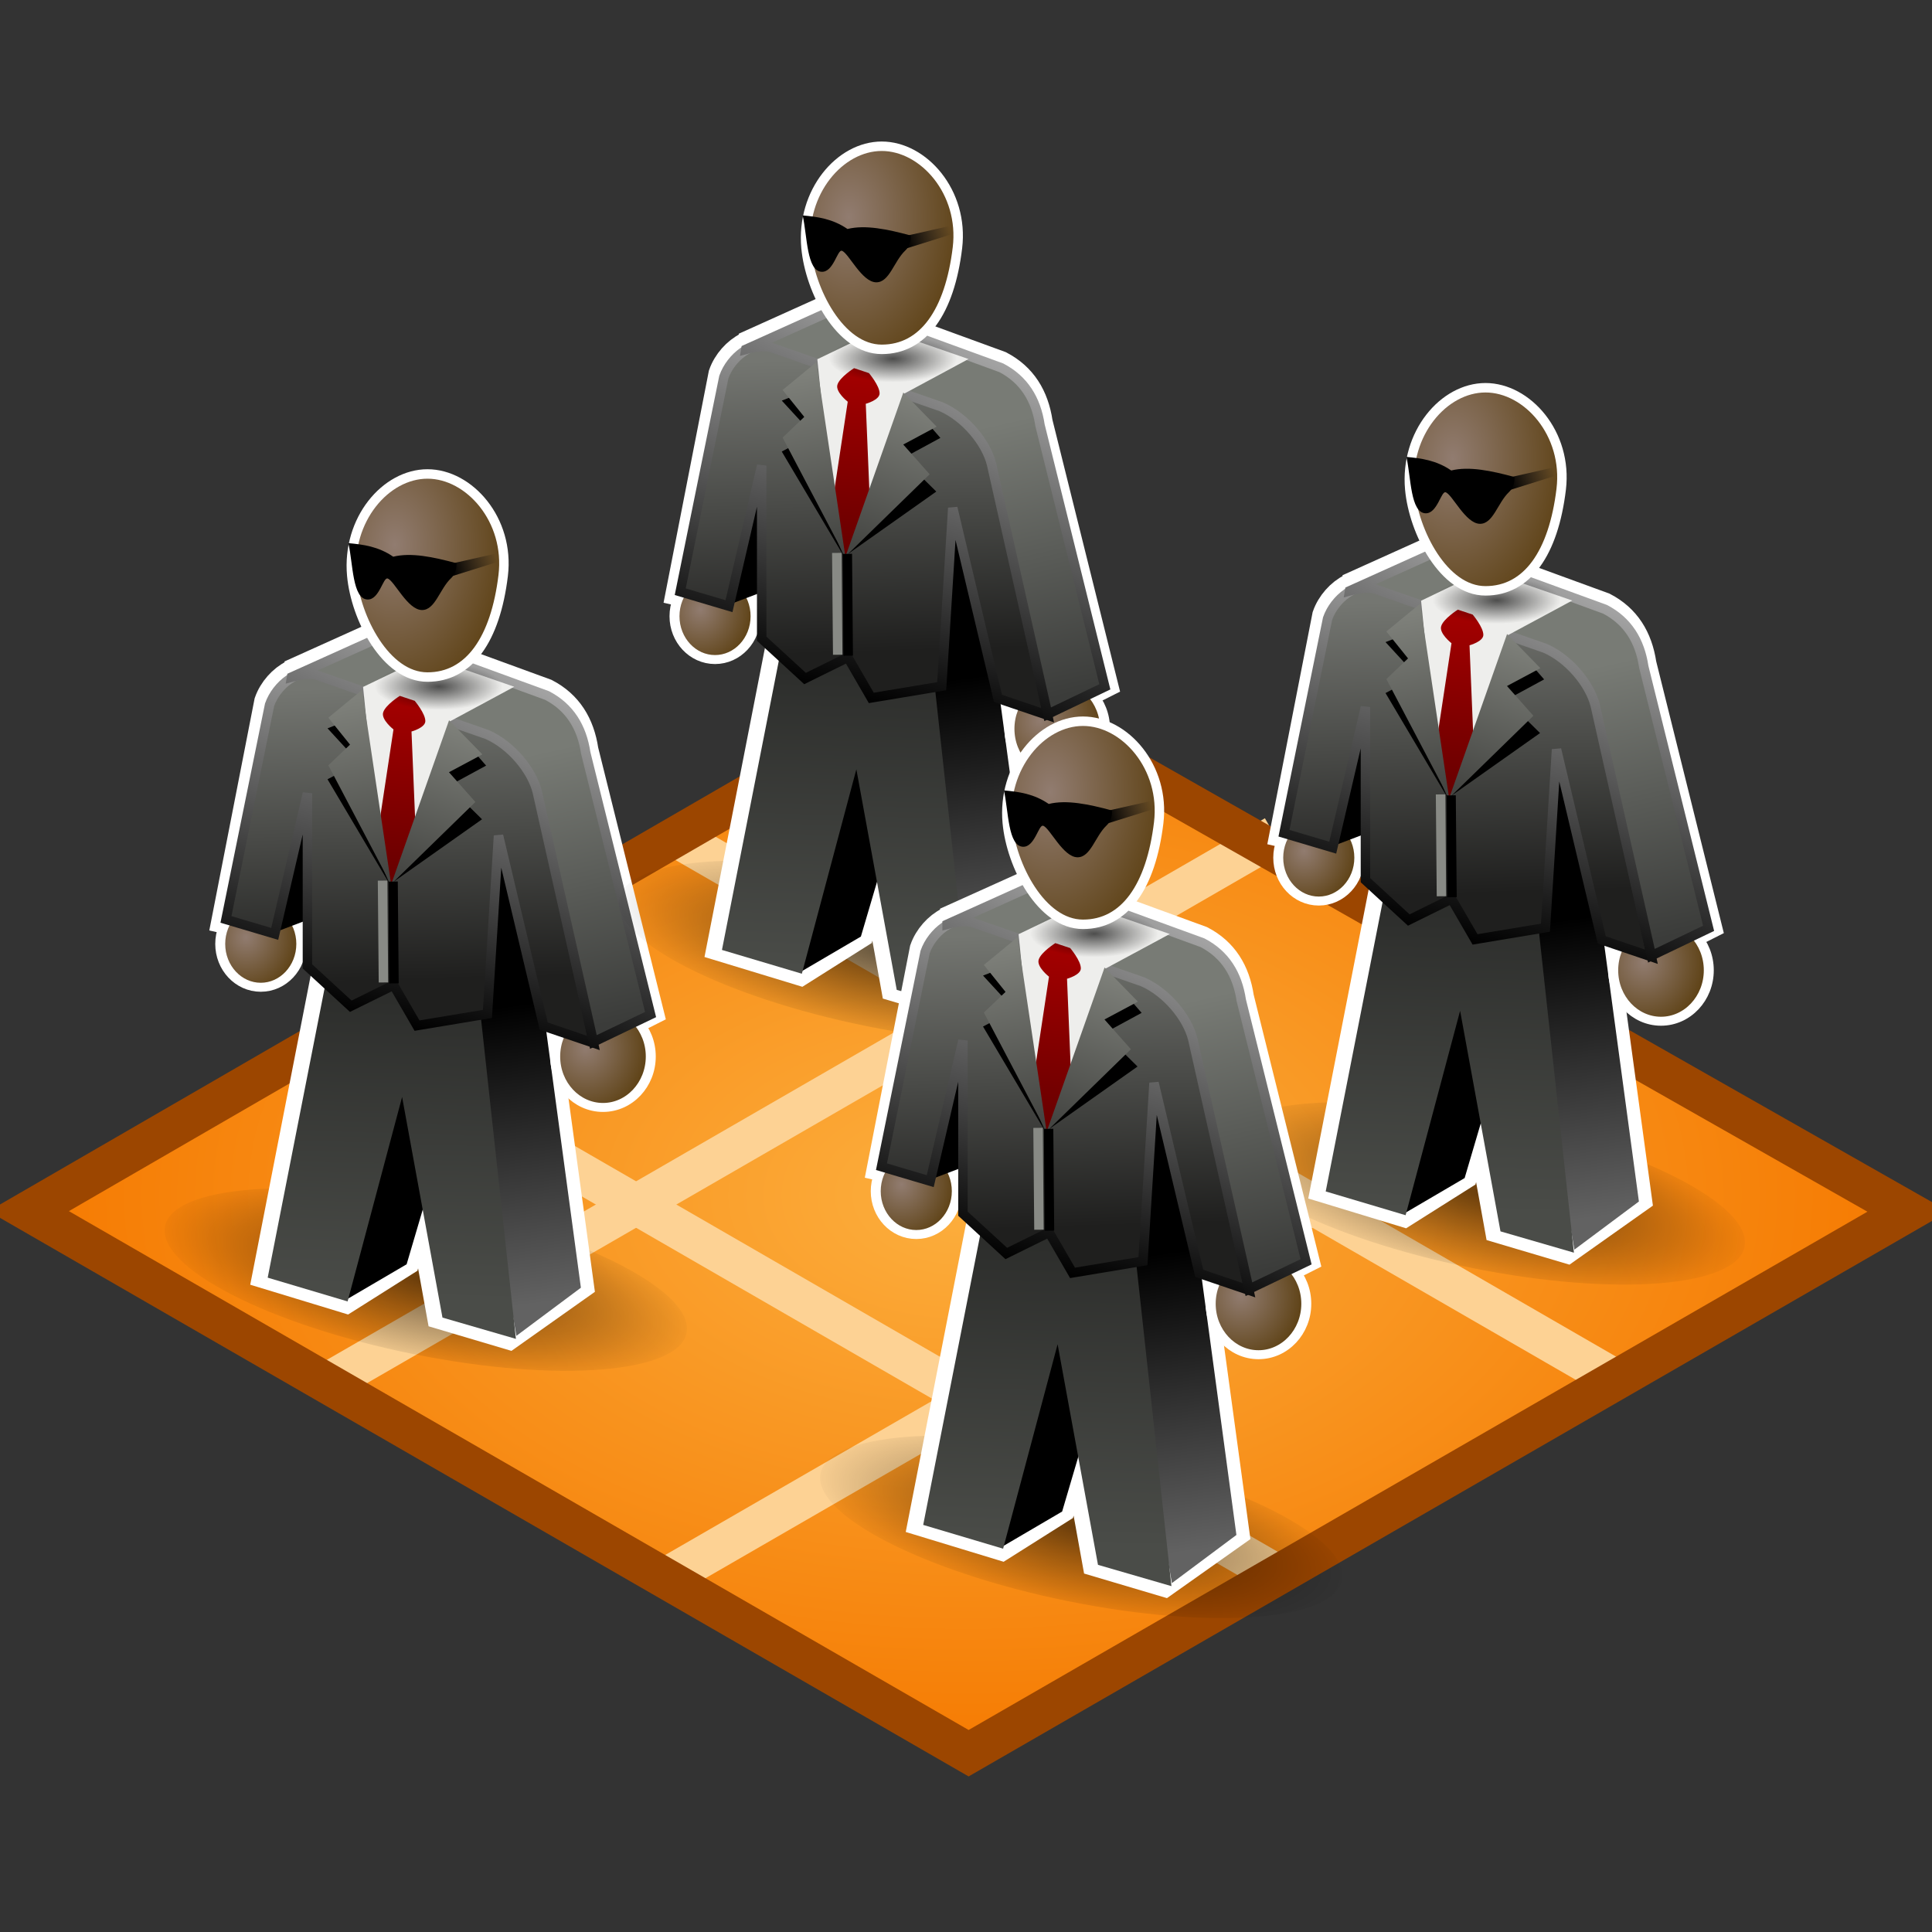 <?xml version="1.0" encoding="UTF-8" standalone="no"?>
<!-- Created with Inkscape (http://www.inkscape.org/) -->

<svg
   xmlns:dc="http://purl.org/dc/elements/1.1/"
   xmlns:cc="http://creativecommons.org/ns#"
   xmlns:rdf="http://www.w3.org/1999/02/22-rdf-syntax-ns#"
   xmlns:svg="http://www.w3.org/2000/svg"
   xmlns="http://www.w3.org/2000/svg"
   xmlns:xlink="http://www.w3.org/1999/xlink"
   xmlns:sodipodi="http://sodipodi.sourceforge.net/DTD/sodipodi-0.dtd"
   xmlns:inkscape="http://www.inkscape.org/namespaces/inkscape"
   width="48px"
   height="48px"
   id="svg70819"
   version="1.1"
   inkscape:version="0.48.5 r10040"
   sodipodi:docname="New document 123">
  <rect width="100%" height="100%" fill="#333333" stroke="none"/>
  <defs
     id="defs70821">
    <linearGradient
       id="linearGradient71510">
      <stop
         style="stop-color:#fcaf3e;stop-opacity:1"
         offset="0"
         id="stop71512" />
      <stop
         style="stop-color:#f57900;stop-opacity:1;"
         offset="1"
         id="stop71514" />
    </linearGradient>
    <radialGradient
       inkscape:collect="always"
       xlink:href="#linearGradient26726-0"
       id="radialGradient26732"
       cx="23.031"
       cy="42.949"
       fx="23.031"
       fy="42.949"
       r="17.923"
       gradientTransform="matrix(1,0,0,0.301,0,30.017)"
       gradientUnits="userSpaceOnUse" />
    <linearGradient
       id="linearGradient26726-0">
      <stop
         style="stop-color:#000000;stop-opacity:0.581;"
         offset="0"
         id="stop26728-8" />
      <stop
         style="stop-color:#000000;stop-opacity:0;"
         offset="1"
         id="stop26730-1" />
    </linearGradient>
    <linearGradient
       inkscape:collect="always"
       xlink:href="#linearGradient26635-2"
       id="linearGradient26641"
       x1="25.961"
       y1="30.423"
       x2="28.082"
       y2="45.02"
       gradientUnits="userSpaceOnUse"
       gradientTransform="matrix(1.168,0,0,1.071,-3.12,-4.042)" />
    <linearGradient
       id="linearGradient26635-2">
      <stop
         style="stop-color:#000000;stop-opacity:1;"
         offset="0"
         id="stop26637-4" />
      <stop
         style="stop-color:#626262;stop-opacity:1;"
         offset="1"
         id="stop26639-5" />
    </linearGradient>
    <linearGradient
       inkscape:collect="always"
       xlink:href="#linearGradient26767-6"
       id="linearGradient26773"
       x1="21.39"
       y1="27.622"
       x2="20.875"
       y2="43.936"
       gradientUnits="userSpaceOnUse" />
    <linearGradient
       id="linearGradient26767-6">
      <stop
         style="stop-color:#2c2d2b;stop-opacity:1;"
         offset="0"
         id="stop26769-0" />
      <stop
         style="stop-color:#4a4c48;stop-opacity:1;"
         offset="1"
         id="stop26771-4" />
    </linearGradient>
    <radialGradient
       inkscape:collect="always"
       xlink:href="#linearGradient26498-9"
       id="radialGradient26504-8"
       cx="22.952"
       cy="6.051"
       fx="22.952"
       fy="6.051"
       r="6.118"
       gradientTransform="matrix(1.155,0.003,-0.007,1.39,-3.468,-2.437)"
       gradientUnits="userSpaceOnUse" />
    <linearGradient
       id="linearGradient26498-9">
      <stop
         style="stop-color:#917c70;stop-opacity:1;"
         offset="0"
         id="stop26500-3" />
      <stop
         style="stop-color:#5f4317;stop-opacity:1;"
         offset="1"
         id="stop26502-5" />
    </linearGradient>
    <radialGradient
       inkscape:collect="always"
       xlink:href="#linearGradient26498-9"
       id="radialGradient26504-8-1"
       cx="22.952"
       cy="6.051"
       fx="22.952"
       fy="6.051"
       r="6.118"
       gradientTransform="matrix(1.155,0.003,-0.007,1.39,-3.468,-2.437)"
       gradientUnits="userSpaceOnUse" />
    <linearGradient
       id="linearGradient70740">
      <stop
         style="stop-color:#917c70;stop-opacity:1;"
         offset="0"
         id="stop70742" />
      <stop
         style="stop-color:#5f4317;stop-opacity:1;"
         offset="1"
         id="stop70744" />
    </linearGradient>
    <linearGradient
       inkscape:collect="always"
       xlink:href="#linearGradient26627-4"
       id="linearGradient26633"
       x1="19.937"
       y1="12.735"
       x2="20.433"
       y2="29.056"
       gradientUnits="userSpaceOnUse"
       gradientTransform="matrix(0.951,0,0,0.952,1.503,-0.471)" />
    <linearGradient
       id="linearGradient26627-4">
      <stop
         style="stop-color:#747671;stop-opacity:1;"
         offset="0"
         id="stop26629-6" />
      <stop
         style="stop-color:#1f1f1e;stop-opacity:1;"
         offset="1"
         id="stop26631-1" />
    </linearGradient>
    <linearGradient
       inkscape:collect="always"
       xlink:href="#linearGradient26698-5"
       id="linearGradient26745"
       x1="9.322"
       y1="26.351"
       x2="14.512"
       y2="6.552"
       gradientUnits="userSpaceOnUse" />
    <linearGradient
       id="linearGradient26698-5">
      <stop
         style="stop-color:#000000;stop-opacity:1;"
         offset="0"
         id="stop26700-0" />
      <stop
         style="stop-color:#b7b7b7;stop-opacity:1;"
         offset="1"
         id="stop26702-8" />
    </linearGradient>
    <linearGradient
       inkscape:collect="always"
       xlink:href="#linearGradient26596-6"
       id="linearGradient26602"
       x1="28.571"
       y1="17.179"
       x2="31.714"
       y2="31.107"
       gradientUnits="userSpaceOnUse"
       gradientTransform="matrix(1.039,0,0,1.038,0.506,-2.984)" />
    <linearGradient
       id="linearGradient26596-6">
      <stop
         style="stop-color:#787b75;stop-opacity:1;"
         offset="0"
         id="stop26598-1" />
      <stop
         style="stop-color:#3b3c3a;stop-opacity:1;"
         offset="1"
         id="stop26600-9" />
    </linearGradient>
    <linearGradient
       inkscape:collect="always"
       xlink:href="#linearGradient26698-5"
       id="linearGradient26712"
       x1="18.365"
       y1="27.298"
       x2="27.144"
       y2="9.084"
       gradientUnits="userSpaceOnUse"
       gradientTransform="matrix(0.973,0,0,0.974,0.717,-0.48)" />
    <linearGradient
       id="linearGradient70759">
      <stop
         style="stop-color:#000000;stop-opacity:1;"
         offset="0"
         id="stop70761" />
      <stop
         style="stop-color:#b7b7b7;stop-opacity:1;"
         offset="1"
         id="stop70763" />
    </linearGradient>
    <linearGradient
       inkscape:collect="always"
       xlink:href="#linearGradient26716-1"
       id="linearGradient26722"
       x1="22.034"
       y1="13.102"
       x2="21.282"
       y2="22.648"
       gradientUnits="userSpaceOnUse"
       gradientTransform="matrix(0.973,0,0,0.974,0.717,-0.48)" />
    <linearGradient
       id="linearGradient26716-1">
      <stop
         style="stop-color:#a40000;stop-opacity:1;"
         offset="0"
         id="stop26718-8" />
      <stop
         style="stop-color:#690000;stop-opacity:1;"
         offset="1"
         id="stop26720-5" />
    </linearGradient>
    <radialGradient
       inkscape:collect="always"
       xlink:href="#linearGradient26468-4"
       id="radialGradient26474"
       cx="23.915"
       cy="13.579"
       fx="23.915"
       fy="13.579"
       r="2.955"
       gradientTransform="matrix(1,0,0,0.368,0,8.588)"
       gradientUnits="userSpaceOnUse" />
    <linearGradient
       id="linearGradient26468-4">
      <stop
         style="stop-color:#000000;stop-opacity:0.675;"
         offset="0"
         id="stop26470-4" />
      <stop
         style="stop-color:#000000;stop-opacity:0;"
         offset="1"
         id="stop26472-7" />
    </linearGradient>
    <radialGradient
       inkscape:collect="always"
       xlink:href="#linearGradient26498-9"
       id="radialGradient26735"
       gradientUnits="userSpaceOnUse"
       gradientTransform="matrix(0.979,0.012,-0.016,1.405,-0.619,-3.673)"
       cx="22.619"
       cy="5.372"
       fx="22.619"
       fy="5.372"
       r="6.118" />
    <linearGradient
       id="linearGradient70774">
      <stop
         style="stop-color:#917c70;stop-opacity:1;"
         offset="0"
         id="stop70776" />
      <stop
         style="stop-color:#5f4317;stop-opacity:1;"
         offset="1"
         id="stop70778" />
    </linearGradient>
    <linearGradient
       inkscape:collect="always"
       xlink:href="#linearGradient26757-3"
       id="linearGradient26765"
       x1="20.706"
       y1="21.613"
       x2="19.026"
       y2="12.319"
       gradientUnits="userSpaceOnUse" />
    <linearGradient
       id="linearGradient26757-3">
      <stop
         style="stop-color:#444542;stop-opacity:1;"
         offset="0"
         id="stop26759-1" />
      <stop
         style="stop-color:#7f817b;stop-opacity:1;"
         offset="1"
         id="stop26761-7" />
    </linearGradient>
    <linearGradient
       inkscape:collect="always"
       xlink:href="#linearGradient26757-3"
       id="linearGradient26763"
       x1="21.862"
       y1="21.688"
       x2="24.758"
       y2="13.607"
       gradientUnits="userSpaceOnUse" />
    <linearGradient
       id="linearGradient70785">
      <stop
         style="stop-color:#444542;stop-opacity:1;"
         offset="0"
         id="stop70787" />
      <stop
         style="stop-color:#7f817b;stop-opacity:1;"
         offset="1"
         id="stop70789" />
    </linearGradient>
    <linearGradient
       inkscape:collect="always"
       xlink:href="#linearGradient26779"
       id="linearGradient26785"
       x1="24.471"
       y1="5.523"
       x2="26.82"
       y2="4.892"
       gradientUnits="userSpaceOnUse" />
    <linearGradient
       inkscape:collect="always"
       id="linearGradient26779">
      <stop
         style="stop-color:#000000;stop-opacity:1;"
         offset="0"
         id="stop26781" />
      <stop
         style="stop-color:#000000;stop-opacity:0;"
         offset="1"
         id="stop26783" />
    </linearGradient>
    <radialGradient
       inkscape:collect="always"
       xlink:href="#linearGradient71510"
       id="radialGradient71516"
       cx="24.057"
       cy="30.562"
       fx="24.057"
       fy="30.562"
       r="23.845"
       gradientTransform="matrix(1,0,0,-0.602,0,48.101)"
       gradientUnits="userSpaceOnUse" />
    <radialGradient
       inkscape:collect="always"
       xlink:href="#linearGradient26726-0"
       id="radialGradient71593"
       gradientUnits="userSpaceOnUse"
       gradientTransform="matrix(1,0,0,0.301,0,30.017)"
       cx="23.031"
       cy="42.949"
       fx="23.031"
       fy="42.949"
       r="17.923" />
    <linearGradient
       inkscape:collect="always"
       xlink:href="#linearGradient26635-2"
       id="linearGradient71595"
       gradientUnits="userSpaceOnUse"
       gradientTransform="matrix(1.168,0,0,1.071,-3.12,-4.042)"
       x1="25.961"
       y1="30.423"
       x2="28.082"
       y2="45.02" />
    <linearGradient
       inkscape:collect="always"
       xlink:href="#linearGradient26767-6"
       id="linearGradient71597"
       gradientUnits="userSpaceOnUse"
       x1="21.39"
       y1="27.622"
       x2="20.875"
       y2="43.936" />
    <radialGradient
       inkscape:collect="always"
       xlink:href="#linearGradient26498-9"
       id="radialGradient71599"
       gradientUnits="userSpaceOnUse"
       gradientTransform="matrix(1.155,0.003,-0.007,1.39,-3.468,-2.437)"
       cx="22.952"
       cy="6.051"
       fx="22.952"
       fy="6.051"
       r="6.118" />
    <radialGradient
       inkscape:collect="always"
       xlink:href="#linearGradient26498-9"
       id="radialGradient71601"
       gradientUnits="userSpaceOnUse"
       gradientTransform="matrix(1.155,0.003,-0.007,1.39,-3.468,-2.437)"
       cx="22.952"
       cy="6.051"
       fx="22.952"
       fy="6.051"
       r="6.118" />
    <linearGradient
       inkscape:collect="always"
       xlink:href="#linearGradient26627-4"
       id="linearGradient71603"
       gradientUnits="userSpaceOnUse"
       gradientTransform="matrix(0.951,0,0,0.952,1.503,-0.471)"
       x1="19.937"
       y1="12.735"
       x2="20.433"
       y2="29.056" />
    <linearGradient
       inkscape:collect="always"
       xlink:href="#linearGradient26698-5"
       id="linearGradient71605"
       gradientUnits="userSpaceOnUse"
       x1="9.322"
       y1="26.351"
       x2="14.512"
       y2="6.552" />
    <linearGradient
       inkscape:collect="always"
       xlink:href="#linearGradient26596-6"
       id="linearGradient71607"
       gradientUnits="userSpaceOnUse"
       gradientTransform="matrix(1.039,0,0,1.038,0.506,-2.984)"
       x1="28.571"
       y1="17.179"
       x2="31.714"
       y2="31.107" />
    <linearGradient
       inkscape:collect="always"
       xlink:href="#linearGradient26698-5"
       id="linearGradient71609"
       gradientUnits="userSpaceOnUse"
       gradientTransform="matrix(0.973,0,0,0.974,0.717,-0.48)"
       x1="18.365"
       y1="27.298"
       x2="27.144"
       y2="9.084" />
    <linearGradient
       inkscape:collect="always"
       xlink:href="#linearGradient26716-1"
       id="linearGradient71611"
       gradientUnits="userSpaceOnUse"
       gradientTransform="matrix(0.973,0,0,0.974,0.717,-0.48)"
       x1="22.034"
       y1="13.102"
       x2="21.282"
       y2="22.648" />
    <radialGradient
       inkscape:collect="always"
       xlink:href="#linearGradient26468-4"
       id="radialGradient71613"
       gradientUnits="userSpaceOnUse"
       gradientTransform="matrix(1,0,0,0.368,0,8.588)"
       cx="23.915"
       cy="13.579"
       fx="23.915"
       fy="13.579"
       r="2.955" />
    <radialGradient
       inkscape:collect="always"
       xlink:href="#linearGradient26498-9"
       id="radialGradient71615"
       gradientUnits="userSpaceOnUse"
       gradientTransform="matrix(0.979,0.012,-0.016,1.405,-0.619,-3.673)"
       cx="22.619"
       cy="5.372"
       fx="22.619"
       fy="5.372"
       r="6.118" />
    <linearGradient
       inkscape:collect="always"
       xlink:href="#linearGradient26757-3"
       id="linearGradient71617"
       gradientUnits="userSpaceOnUse"
       x1="20.706"
       y1="21.613"
       x2="19.026"
       y2="12.319" />
    <linearGradient
       inkscape:collect="always"
       xlink:href="#linearGradient26757-3"
       id="linearGradient71619"
       gradientUnits="userSpaceOnUse"
       x1="21.862"
       y1="21.688"
       x2="24.758"
       y2="13.607" />
    <linearGradient
       inkscape:collect="always"
       xlink:href="#linearGradient26779"
       id="linearGradient71621"
       gradientUnits="userSpaceOnUse"
       x1="24.471"
       y1="5.523"
       x2="26.82"
       y2="4.892" />
    <radialGradient
       inkscape:collect="always"
       xlink:href="#linearGradient26726-0"
       id="radialGradient71671"
       gradientUnits="userSpaceOnUse"
       gradientTransform="matrix(1,0,0,0.301,0,30.017)"
       cx="23.031"
       cy="42.949"
       fx="23.031"
       fy="42.949"
       r="17.923" />
    <linearGradient
       inkscape:collect="always"
       xlink:href="#linearGradient26635-2"
       id="linearGradient71673"
       gradientUnits="userSpaceOnUse"
       gradientTransform="matrix(1.168,0,0,1.071,-3.12,-4.042)"
       x1="25.961"
       y1="30.423"
       x2="28.082"
       y2="45.02" />
    <linearGradient
       inkscape:collect="always"
       xlink:href="#linearGradient26767-6"
       id="linearGradient71675"
       gradientUnits="userSpaceOnUse"
       x1="21.39"
       y1="27.622"
       x2="20.875"
       y2="43.936" />
    <radialGradient
       inkscape:collect="always"
       xlink:href="#linearGradient26498-9"
       id="radialGradient71677"
       gradientUnits="userSpaceOnUse"
       gradientTransform="matrix(1.155,0.003,-0.007,1.39,-3.468,-2.437)"
       cx="22.952"
       cy="6.051"
       fx="22.952"
       fy="6.051"
       r="6.118" />
    <radialGradient
       inkscape:collect="always"
       xlink:href="#linearGradient26498-9"
       id="radialGradient71679"
       gradientUnits="userSpaceOnUse"
       gradientTransform="matrix(1.155,0.003,-0.007,1.39,-3.468,-2.437)"
       cx="22.952"
       cy="6.051"
       fx="22.952"
       fy="6.051"
       r="6.118" />
    <linearGradient
       inkscape:collect="always"
       xlink:href="#linearGradient26627-4"
       id="linearGradient71681"
       gradientUnits="userSpaceOnUse"
       gradientTransform="matrix(0.951,0,0,0.952,1.503,-0.471)"
       x1="19.937"
       y1="12.735"
       x2="20.433"
       y2="29.056" />
    <linearGradient
       inkscape:collect="always"
       xlink:href="#linearGradient26698-5"
       id="linearGradient71683"
       gradientUnits="userSpaceOnUse"
       x1="9.322"
       y1="26.351"
       x2="14.512"
       y2="6.552" />
    <linearGradient
       inkscape:collect="always"
       xlink:href="#linearGradient26596-6"
       id="linearGradient71685"
       gradientUnits="userSpaceOnUse"
       gradientTransform="matrix(1.039,0,0,1.038,0.506,-2.984)"
       x1="28.571"
       y1="17.179"
       x2="31.714"
       y2="31.107" />
    <linearGradient
       inkscape:collect="always"
       xlink:href="#linearGradient26698-5"
       id="linearGradient71687"
       gradientUnits="userSpaceOnUse"
       gradientTransform="matrix(0.973,0,0,0.974,0.717,-0.48)"
       x1="18.365"
       y1="27.298"
       x2="27.144"
       y2="9.084" />
    <linearGradient
       inkscape:collect="always"
       xlink:href="#linearGradient26716-1"
       id="linearGradient71689"
       gradientUnits="userSpaceOnUse"
       gradientTransform="matrix(0.973,0,0,0.974,0.717,-0.48)"
       x1="22.034"
       y1="13.102"
       x2="21.282"
       y2="22.648" />
    <radialGradient
       inkscape:collect="always"
       xlink:href="#linearGradient26468-4"
       id="radialGradient71691"
       gradientUnits="userSpaceOnUse"
       gradientTransform="matrix(1,0,0,0.368,0,8.588)"
       cx="23.915"
       cy="13.579"
       fx="23.915"
       fy="13.579"
       r="2.955" />
    <radialGradient
       inkscape:collect="always"
       xlink:href="#linearGradient26498-9"
       id="radialGradient71693"
       gradientUnits="userSpaceOnUse"
       gradientTransform="matrix(0.979,0.012,-0.016,1.405,-0.619,-3.673)"
       cx="22.619"
       cy="5.372"
       fx="22.619"
       fy="5.372"
       r="6.118" />
    <linearGradient
       inkscape:collect="always"
       xlink:href="#linearGradient26757-3"
       id="linearGradient71695"
       gradientUnits="userSpaceOnUse"
       x1="20.706"
       y1="21.613"
       x2="19.026"
       y2="12.319" />
    <linearGradient
       inkscape:collect="always"
       xlink:href="#linearGradient26757-3"
       id="linearGradient71697"
       gradientUnits="userSpaceOnUse"
       x1="21.862"
       y1="21.688"
       x2="24.758"
       y2="13.607" />
    <linearGradient
       inkscape:collect="always"
       xlink:href="#linearGradient26779"
       id="linearGradient71699"
       gradientUnits="userSpaceOnUse"
       x1="24.471"
       y1="5.523"
       x2="26.82"
       y2="4.892" />
    <radialGradient
       inkscape:collect="always"
       xlink:href="#linearGradient26726-0"
       id="radialGradient71749"
       gradientUnits="userSpaceOnUse"
       gradientTransform="matrix(1,0,0,0.301,0,30.017)"
       cx="23.031"
       cy="42.949"
       fx="23.031"
       fy="42.949"
       r="17.923" />
    <linearGradient
       inkscape:collect="always"
       xlink:href="#linearGradient26635-2"
       id="linearGradient71751"
       gradientUnits="userSpaceOnUse"
       gradientTransform="matrix(1.168,0,0,1.071,-3.12,-4.042)"
       x1="25.961"
       y1="30.423"
       x2="28.082"
       y2="45.02" />
    <linearGradient
       inkscape:collect="always"
       xlink:href="#linearGradient26767-6"
       id="linearGradient71753"
       gradientUnits="userSpaceOnUse"
       x1="21.39"
       y1="27.622"
       x2="20.875"
       y2="43.936" />
    <radialGradient
       inkscape:collect="always"
       xlink:href="#linearGradient26498-9"
       id="radialGradient71755"
       gradientUnits="userSpaceOnUse"
       gradientTransform="matrix(1.155,0.003,-0.007,1.39,-3.468,-2.437)"
       cx="22.952"
       cy="6.051"
       fx="22.952"
       fy="6.051"
       r="6.118" />
    <radialGradient
       inkscape:collect="always"
       xlink:href="#linearGradient26498-9"
       id="radialGradient71757"
       gradientUnits="userSpaceOnUse"
       gradientTransform="matrix(1.155,0.003,-0.007,1.39,-3.468,-2.437)"
       cx="22.952"
       cy="6.051"
       fx="22.952"
       fy="6.051"
       r="6.118" />
    <linearGradient
       inkscape:collect="always"
       xlink:href="#linearGradient26627-4"
       id="linearGradient71759"
       gradientUnits="userSpaceOnUse"
       gradientTransform="matrix(0.951,0,0,0.952,1.503,-0.471)"
       x1="19.937"
       y1="12.735"
       x2="20.433"
       y2="29.056" />
    <linearGradient
       inkscape:collect="always"
       xlink:href="#linearGradient26698-5"
       id="linearGradient71761"
       gradientUnits="userSpaceOnUse"
       x1="9.322"
       y1="26.351"
       x2="14.512"
       y2="6.552" />
    <linearGradient
       inkscape:collect="always"
       xlink:href="#linearGradient26596-6"
       id="linearGradient71763"
       gradientUnits="userSpaceOnUse"
       gradientTransform="matrix(1.039,0,0,1.038,0.506,-2.984)"
       x1="28.571"
       y1="17.179"
       x2="31.714"
       y2="31.107" />
    <linearGradient
       inkscape:collect="always"
       xlink:href="#linearGradient26698-5"
       id="linearGradient71765"
       gradientUnits="userSpaceOnUse"
       gradientTransform="matrix(0.973,0,0,0.974,0.717,-0.48)"
       x1="18.365"
       y1="27.298"
       x2="27.144"
       y2="9.084" />
    <linearGradient
       inkscape:collect="always"
       xlink:href="#linearGradient26716-1"
       id="linearGradient71767"
       gradientUnits="userSpaceOnUse"
       gradientTransform="matrix(0.973,0,0,0.974,0.717,-0.48)"
       x1="22.034"
       y1="13.102"
       x2="21.282"
       y2="22.648" />
    <radialGradient
       inkscape:collect="always"
       xlink:href="#linearGradient26468-4"
       id="radialGradient71769"
       gradientUnits="userSpaceOnUse"
       gradientTransform="matrix(1,0,0,0.368,0,8.588)"
       cx="23.915"
       cy="13.579"
       fx="23.915"
       fy="13.579"
       r="2.955" />
    <radialGradient
       inkscape:collect="always"
       xlink:href="#linearGradient26498-9"
       id="radialGradient71771"
       gradientUnits="userSpaceOnUse"
       gradientTransform="matrix(0.979,0.012,-0.016,1.405,-0.619,-3.673)"
       cx="22.619"
       cy="5.372"
       fx="22.619"
       fy="5.372"
       r="6.118" />
    <linearGradient
       inkscape:collect="always"
       xlink:href="#linearGradient26757-3"
       id="linearGradient71773"
       gradientUnits="userSpaceOnUse"
       x1="20.706"
       y1="21.613"
       x2="19.026"
       y2="12.319" />
    <linearGradient
       inkscape:collect="always"
       xlink:href="#linearGradient26757-3"
       id="linearGradient71775"
       gradientUnits="userSpaceOnUse"
       x1="21.862"
       y1="21.688"
       x2="24.758"
       y2="13.607" />
    <linearGradient
       inkscape:collect="always"
       xlink:href="#linearGradient26779"
       id="linearGradient71777"
       gradientUnits="userSpaceOnUse"
       x1="24.471"
       y1="5.523"
       x2="26.82"
       y2="4.892" />
  </defs>
  <sodipodi:namedview
     id="base"
     pagecolor="#ffffff"
     bordercolor="#666666"
     borderopacity="1.0"
     inkscape:pageopacity="0.0"
     inkscape:pageshadow="2"
     inkscape:zoom="7"
     inkscape:cx="-1.4285714"
     inkscape:cy="22.642857"
     inkscape:current-layer="layer1"
     showgrid="true"
     inkscape:grid-bbox="true"
     inkscape:document-units="px"
     inkscape:window-width="2560"
     inkscape:window-height="1475"
     inkscape:window-x="0"
     inkscape:window-y="0"
     inkscape:window-maximized="1" />
  <g
     id="layer1"
     inkscape:label="Layer 1"
     inkscape:groupmode="layer">
    <path
       style="fill:url(#radialGradient71516);fill-opacity:1;stroke:none;stroke-width:1px;stroke-linecap:butt;stroke-linejoin:miter;stroke-opacity:1"
       d="M 0.712,30.091 24.065,43.558 47.402,30.101 23.835,16.709 z"
       id="path71000"
       inkscape:connector-curvature="0"
       sodipodi:nodetypes="ccccc" />
    <path
       style="color:#000000;fill:none;stroke:#fdd294;stroke-width:1px;stroke-linecap:butt;stroke-linejoin:miter;stroke-miterlimit:4;stroke-opacity:1;stroke-dasharray:none;stroke-dashoffset:0;marker:none;visibility:visible;display:inline;overflow:visible;enable-background:accumulate"
       d="M 8.286,34.267 31.676,20.762"
       id="path71518"
       inkscape:connector-curvature="0" />
    <path
       style="fill:none;stroke:#fdd294;stroke-width:1px;stroke-linecap:butt;stroke-linejoin:miter;stroke-opacity:1"
       d="M 16.429,39.267 40.124,25.586"
       id="path71520"
       inkscape:connector-curvature="0" />
    <path
       inkscape:connector-curvature="0"
       id="path71539"
       d="M 40.124,34.267 16.733,20.762"
       style="color:#000000;fill:none;stroke:#fdd294;stroke-width:1px;stroke-linecap:butt;stroke-linejoin:miter;stroke-miterlimit:4;stroke-opacity:1;stroke-dasharray:none;stroke-dashoffset:0;marker:none;visibility:visible;display:inline;overflow:visible;enable-background:accumulate" />
    <path
       inkscape:connector-curvature="0"
       id="path71541"
       d="M 31.981,39.267 8.286,25.586"
       style="fill:none;stroke:#fdd294;stroke-width:1px;stroke-linecap:butt;stroke-linejoin:miter;stroke-opacity:1" />
    <path
       sodipodi:nodetypes="ccccc"
       inkscape:connector-curvature="0"
       id="path71543"
       d="M 0.712,30.091 24.065,43.558 47.402,30.101 23.835,16.709 z"
       style="fill:none;fill-opacity:1;stroke:#9c4600;stroke-width:1px;stroke-linecap:butt;stroke-linejoin:miter;stroke-opacity:1" />
    <g
       id="g71701"
       transform="matrix(0.47,0,0,0.47,26.017,9.445)">
      <path
         sodipodi:type="arc"
         style="color:#000000;fill:url(#radialGradient71749);fill-opacity:1;fill-rule:nonzero;stroke:none;stroke-width:1.5;marker:none;visibility:visible;display:inline;overflow:visible;enable-background:accumulate"
         id="path71703"
         sodipodi:cx="23.031479"
         sodipodi:cy="42.949238"
         sodipodi:rx="17.172594"
         sodipodi:ry="4.6467018"
         d="m 40.204,42.949 c 0,2.566 -7.688,4.647 -17.173,4.647 -9.484,0 -17.173,-2.08 -17.173,-4.647 0,-2.566 7.688,-4.647 17.173,-4.647 9.484,0 17.173,2.08 17.173,4.647 z"
         transform="matrix(0.804,0.151,0,0.875,4.563,1.929)" />
      <path
         style="fill:#000000;stroke:#ffffff;stroke-width:1.5;stroke-miterlimit:4;stroke-dasharray:none"
         d="m 20.477,8.989 c -0.097,0.012 -0.17,0.034 -0.243,0.061 L 15.914,10.998 c 0.04,-0.011 0.106,-0.019 0.152,-0.03 -0.578,0.286 -1.085,0.855 -1.308,1.491 l -2.247,11.506 2.338,0.545 2.16,-0.761 0.578,-1.126 0.304,3.621 -3.225,16.494 4.198,1.278 3.133,-1.978 0.852,-2.891 1.034,5.721 3.59,1.065 3.742,-2.648 -1.886,-13.816 2.555,0.883 3.012,-1.522 -3.438,-13.816 c -0.206,-1.387 -0.853,-2.425 -2.038,-3.043 L 21.42,9.05 C 21.135,8.986 20.768,8.954 20.477,8.989 z"
         id="path71705"
         inkscape:connector-curvature="0"
         sodipodi:nodetypes="sccccccccccccccccccccccs" />
      <path
         style="fill:url(#linearGradient71751);fill-opacity:1;stroke:none"
         d="M 27.868,45.962 24.902,28.599 29.037,26.81 31.279,43.417 z"
         id="path71707"
         inkscape:connector-curvature="0"
         sodipodi:nodetypes="ccccc" />
      <path
         style="fill:#000000;stroke:none"
         d="m 18.846,44.066 3.221,-1.888 2.834,-9.616 -3.092,0.767 z"
         id="path71709"
         inkscape:connector-curvature="0"
         sodipodi:nodetypes="ccccc" />
      <path
         style="fill:url(#linearGradient71753);fill-opacity:1;stroke:none"
         d="m 17.965,26.396 -3.242,16.489 4.224,1.257 2.881,-10.806 2.134,11.66 3.883,1.126 -1.894,-17.371 z"
         id="path71711"
         inkscape:connector-curvature="0"
         sodipodi:nodetypes="cccccccc" />
      <path
         sodipodi:type="arc"
         style="color:#000000;fill:url(#radialGradient71755);fill-opacity:1;fill-rule:nonzero;stroke:#ffffff;stroke-width:1.346;stroke-linecap:round;stroke-linejoin:miter;stroke-miterlimit:4;stroke-opacity:1;stroke-dasharray:none;stroke-dashoffset:0;marker:none;visibility:visible;display:inline;overflow:visible;enable-background:accumulate"
         id="path71713"
         sodipodi:cx="24.976021"
         sodipodi:cy="7.0635681"
         sodipodi:rx="5.4800777"
         sodipodi:ry="6.4902301"
         d="m 30.456,7.064 c 0,3.584 -2.454,6.49 -5.48,6.49 -3.027,0 -5.48,-2.906 -5.48,-6.49 0,-3.584 2.454,-6.49 5.48,-6.49 3.027,0 5.48,2.906 5.48,6.49 z"
         transform="matrix(0.391,0,0,0.353,4.591,22.75)" />
      <path
         style="fill:#000000;stroke:none"
         d="m 14.885,24.712 2.519,-8.649 0.63,5.976 -0.945,1.835 z"
         id="path71715"
         inkscape:connector-curvature="0" />
      <path
         transform="matrix(0.461,0,0,0.415,20.933,28.263)"
         d="m 30.456,7.064 c 0,3.584 -2.454,6.49 -5.48,6.49 -3.027,0 -5.48,-2.906 -5.48,-6.49 0,-3.584 2.454,-6.49 5.48,-6.49 3.027,0 5.48,2.906 5.48,6.49 z"
         sodipodi:ry="6.4902301"
         sodipodi:rx="5.4800777"
         sodipodi:cy="7.0635681"
         sodipodi:cx="24.976021"
         id="path71717"
         style="color:#000000;fill:url(#radialGradient71757);fill-opacity:1;fill-rule:nonzero;stroke:#ffffff;stroke-width:1.143;stroke-linecap:round;stroke-linejoin:miter;stroke-miterlimit:4;stroke-opacity:1;stroke-dasharray:none;stroke-dashoffset:0;marker:none;visibility:visible;display:inline;overflow:visible;enable-background:accumulate"
         sodipodi:type="arc" />
      <path
         style="fill:url(#linearGradient71759);fill-opacity:1;stroke:url(#linearGradient71761);stroke-width:0.5;stroke-miterlimit:4;stroke-opacity:1;stroke-dasharray:none"
         d="m 12.517,23.949 2.306,-11.348 c 0.369,-1.053 1.526,-1.957 2.474,-1.618 l 9.265,3.11 c 1.297,0.383 2.161,1.65 2.487,3.061 l 2.89,13.325 -2.624,-0.891 -2.391,-10.068 -0.585,9.424 -3.722,0.618 -1.24,-2.14 -2.262,1.116 -2.291,-2.105 -9.67e-4,-9.151 -1.728,7.431 z"
         id="path71719"
         inkscape:connector-curvature="0"
         sodipodi:nodetypes="cccccccccccccccc" />
      <path
         style="fill:url(#linearGradient71763);fill-opacity:1;stroke:url(#linearGradient71765);stroke-width:0.5;stroke-miterlimit:4;stroke-dasharray:none"
         d="M 15.987,11.135 20.29,9.196 c 0.291,-0.108 0.826,-0.085 1.207,0 l 7.992,2.916 c 1.185,0.619 1.841,1.653 2.047,3.04 L 34.963,28.977 31.94,30.426 28.975,17.216 C 28.689,16.05 27.571,14.722 26.325,14.176 l -9.026,-3.145 c -0.385,-0.105 -0.98,0.01 -1.312,0.105 z"
         id="path71721"
         inkscape:connector-curvature="0"
         sodipodi:nodetypes="ccccccccccc" />
      <path
         style="fill:#eeeeec;stroke:none"
         d="m 20.648,20.513 -0.883,-8.854 3.356,-1.612 4.635,1.602 -3.425,1.844 -2.248,7.421 z"
         id="path71723"
         inkscape:connector-curvature="0"
         sodipodi:nodetypes="ccccccc" />
      <path
         style="fill:#000000;stroke:none"
         d="m 21.176,22.092 -3.291,-5.552 0.769,-0.409 z"
         id="path71725"
         inkscape:connector-curvature="0"
         sodipodi:nodetypes="cccc" />
      <path
         style="fill:url(#linearGradient71767);fill-opacity:1;stroke:none"
         d="m 21.707,12.131 c 0,0 -0.763,0.48 -0.881,0.878 -0.113,0.382 0.546,0.896 0.546,0.896 l -0.877,5.79 0.711,2.372 1.376,-1.857 -0.257,-6.195 c 0,0 0.727,-0.197 0.731,-0.547 0.005,-0.405 -0.563,-1.076 -0.563,-1.076 z"
         id="path71727"
         inkscape:connector-curvature="0"
         sodipodi:nodetypes="cscccccscc" />
      <path
         sodipodi:type="arc"
         style="color:#000000;fill:url(#radialGradient71769);fill-opacity:1;fill-rule:nonzero;stroke:none;stroke-width:0.5;marker:none;visibility:visible;display:inline;overflow:visible;enable-background:accumulate"
         id="path71729"
         sodipodi:cx="23.915361"
         sodipodi:cy="13.579052"
         sodipodi:rx="2.9546962"
         sodipodi:ry="1.085914"
         d="m 26.87,13.579 c 0,0.6 -1.323,1.086 -2.955,1.086 -1.632,0 -2.955,-0.486 -2.955,-1.086 0,-0.6 1.323,-1.086 2.955,-1.086 1.632,0 2.955,0.486 2.955,1.086 z"
         transform="matrix(1.146,0,0,1.144,-3.643,-3.905)" />
      <path
         style="color:#000000;fill:url(#radialGradient71771);fill-opacity:1;fill-rule:nonzero;stroke:#ffffff;stroke-width:0.5;stroke-linecap:round;stroke-linejoin:miter;stroke-miterlimit:4;stroke-opacity:1;stroke-dashoffset:0;marker:none;visibility:visible;display:inline;overflow:visible;enable-background:accumulate"
         d="m 27.171,5.769 c -0.408,3.373 -1.792,5.368 -4.002,5.368 -2.21,0 -3.797,-3.118 -4.002,-5.368 -0.268,-2.952 1.792,-5.368 4.002,-5.368 2.21,0 4.358,2.425 4.002,5.368 z"
         id="path71731"
         inkscape:connector-curvature="0"
         sodipodi:nodetypes="sssss" />
      <path
         style="color:#000000;fill:#000000;fill-opacity:1;fill-rule:nonzero;stroke:none;stroke-width:1px;marker:none;visibility:visible;display:inline;overflow:visible;enable-background:accumulate"
         d="m 19.255,15.337 -1.369,-1.49 0.865,-0.337 z"
         id="path71733"
         inkscape:connector-curvature="0"
         sodipodi:nodetypes="cccc" />
      <path
         style="fill:url(#linearGradient71773);fill-opacity:1;stroke:none"
         d="m 19.713,11.817 -1.784,1.468 1.146,1.424 -1.146,1.092 3.321,6.314 z"
         id="path71735"
         inkscape:connector-curvature="0"
         sodipodi:nodetypes="cccccc" />
      <path
         style="fill:#000000;stroke:none"
         d="m 24.323,13.583 1.946,2.235 -1.994,1.082 1.778,1.755 -4.66,3.293 z"
         id="path71737"
         inkscape:connector-curvature="0"
         sodipodi:nodetypes="cccccc" />
      <path
         inkscape:connector-curvature="0"
         id="path71739"
         d="m 24.31,13.42 1.761,1.804 -1.765,0.944 1.396,1.573 -4.446,4.338 z"
         style="fill:url(#linearGradient71775);fill-opacity:1;stroke:none"
         sodipodi:nodetypes="cccccc" />
      <path
         style="fill:none;stroke:#000000;stroke-width:0.5;stroke-linecap:butt;stroke-linejoin:miter;stroke-miterlimit:4;stroke-opacity:1;stroke-dasharray:none"
         d="m 21.35,21.947 0.048,5.384"
         id="path71741"
         inkscape:connector-curvature="0" />
      <path
         inkscape:connector-curvature="0"
         id="path71743"
         d="m 20.794,21.897 0.048,5.384"
         style="fill:none;stroke:#888a85;stroke-width:0.5;stroke-linecap:butt;stroke-linejoin:miter;stroke-miterlimit:4;stroke-opacity:1;stroke-dasharray:none" />
      <path
         style="fill:url(#linearGradient71777);fill-opacity:1;stroke:none"
         d="m 24.092,5.22 2.677,-0.606 0.051,0.455 -3.232,1.01 z"
         id="path71745"
         inkscape:connector-curvature="0" />
      <path
         style="fill:#000000;stroke:none"
         d="m 18.991,4.058 c 0.789,0.073 1.579,0.176 2.368,0.717 0.939,-0.233 2.118,0.012 3.339,0.344 0,0 0.063,0.464 -0.282,0.792 -0.606,0.574 -0.836,1.686 -1.536,1.683 -0.765,-0.003 -1.464,-1.557 -1.818,-1.667 -0.238,-0.074 -0.44,1.132 -1.061,1.111 -0.8,-0.026 -0.767,-1.885 -1.01,-2.98 z"
         id="path71747"
         inkscape:connector-curvature="0"
         sodipodi:nodetypes="cccssssc" />
    </g>
    <g
       transform="matrix(0.47,0,0,0.47,-0.269,11.587)"
       id="g69531">
      <path
         transform="matrix(0.804,0.151,0,0.875,4.563,1.929)"
         d="m 40.204,42.949 c 0,2.566 -7.688,4.647 -17.173,4.647 -9.484,0 -17.173,-2.08 -17.173,-4.647 0,-2.566 7.688,-4.647 17.173,-4.647 9.484,0 17.173,2.08 17.173,4.647 z"
         sodipodi:ry="4.6467018"
         sodipodi:rx="17.172594"
         sodipodi:cy="42.949238"
         sodipodi:cx="23.031479"
         id="path26724"
         style="color:#000000;fill:url(#radialGradient26732);fill-opacity:1;fill-rule:nonzero;stroke:none;stroke-width:1.5;marker:none;visibility:visible;display:inline;overflow:visible;enable-background:accumulate"
         sodipodi:type="arc" />
      <path
         sodipodi:nodetypes="sccccccccccccccccccccccs"
         inkscape:connector-curvature="0"
         id="path26655"
         d="m 20.477,8.989 c -0.097,0.012 -0.17,0.034 -0.243,0.061 L 15.914,10.998 c 0.04,-0.011 0.106,-0.019 0.152,-0.03 -0.578,0.286 -1.085,0.855 -1.308,1.491 l -2.247,11.506 2.338,0.545 2.16,-0.761 0.578,-1.126 0.304,3.621 -3.225,16.494 4.198,1.278 3.133,-1.978 0.852,-2.891 1.034,5.721 3.59,1.065 3.742,-2.648 -1.886,-13.816 2.555,0.883 3.012,-1.522 -3.438,-13.816 c -0.206,-1.387 -0.853,-2.425 -2.038,-3.043 L 21.42,9.05 C 21.135,8.986 20.768,8.954 20.477,8.989 z"
         style="fill:#000000;stroke:#ffffff;stroke-width:1.5;stroke-miterlimit:4;stroke-dasharray:none" />
      <path
         sodipodi:nodetypes="ccccc"
         inkscape:connector-curvature="0"
         id="path26478"
         d="M 27.868,45.962 24.902,28.599 29.037,26.81 31.279,43.417 z"
         style="fill:url(#linearGradient26641);fill-opacity:1;stroke:none" />
      <path
         sodipodi:nodetypes="ccccc"
         inkscape:connector-curvature="0"
         id="path26480"
         d="m 18.846,44.066 3.221,-1.888 2.834,-9.616 -3.092,0.767 z"
         style="fill:#000000;stroke:none" />
      <path
         sodipodi:nodetypes="cccccccc"
         inkscape:connector-curvature="0"
         id="path26476"
         d="m 17.965,26.396 -3.242,16.489 4.224,1.257 2.881,-10.806 2.134,11.66 3.883,1.126 -1.894,-17.371 z"
         style="fill:url(#linearGradient26773);fill-opacity:1;stroke:none" />
      <path
         transform="matrix(0.391,0,0,0.353,4.591,22.75)"
         d="m 30.456,7.064 c 0,3.584 -2.454,6.49 -5.48,6.49 -3.027,0 -5.48,-2.906 -5.48,-6.49 0,-3.584 2.454,-6.49 5.48,-6.49 3.027,0 5.48,2.906 5.48,6.49 z"
         sodipodi:ry="6.4902301"
         sodipodi:rx="5.4800777"
         sodipodi:cy="7.0635681"
         sodipodi:cx="24.976021"
         id="path26445"
         style="color:#000000;fill:url(#radialGradient26504-8);fill-opacity:1;fill-rule:nonzero;stroke:#ffffff;stroke-width:1.346;stroke-linecap:round;stroke-linejoin:miter;stroke-miterlimit:4;stroke-opacity:1;stroke-dasharray:none;stroke-dashoffset:0;marker:none;visibility:visible;display:inline;overflow:visible;enable-background:accumulate"
         sodipodi:type="arc" />
      <path
         inkscape:connector-curvature="0"
         id="path26443"
         d="m 14.885,24.712 2.519,-8.649 0.63,5.976 -0.945,1.835 z"
         style="fill:#000000;stroke:none" />
      <path
         sodipodi:type="arc"
         style="color:#000000;fill:url(#radialGradient26504-8-1);fill-opacity:1;fill-rule:nonzero;stroke:#ffffff;stroke-width:1.143;stroke-linecap:round;stroke-linejoin:miter;stroke-miterlimit:4;stroke-opacity:1;stroke-dasharray:none;stroke-dashoffset:0;marker:none;visibility:visible;display:inline;overflow:visible;enable-background:accumulate"
         id="path26439"
         sodipodi:cx="24.976021"
         sodipodi:cy="7.0635681"
         sodipodi:rx="5.4800777"
         sodipodi:ry="6.4902301"
         d="m 30.456,7.064 c 0,3.584 -2.454,6.49 -5.48,6.49 -3.027,0 -5.48,-2.906 -5.48,-6.49 0,-3.584 2.454,-6.49 5.48,-6.49 3.027,0 5.48,2.906 5.48,6.49 z"
         transform="matrix(0.461,0,0,0.415,20.933,28.263)" />
      <path
         sodipodi:nodetypes="cccccccccccccccc"
         inkscape:connector-curvature="0"
         id="path26508"
         d="m 12.517,23.949 2.306,-11.348 c 0.369,-1.053 1.526,-1.957 2.474,-1.618 l 9.265,3.11 c 1.297,0.383 2.161,1.65 2.487,3.061 l 2.89,13.325 -2.624,-0.891 -2.391,-10.068 -0.585,9.424 -3.722,0.618 -1.24,-2.14 -2.262,1.116 -2.291,-2.105 -9.67e-4,-9.151 -1.728,7.431 z"
         style="fill:url(#linearGradient26633);fill-opacity:1;stroke:url(#linearGradient26745);stroke-width:0.5;stroke-miterlimit:4;stroke-opacity:1;stroke-dasharray:none" />
      <path
         sodipodi:nodetypes="ccccccccccc"
         inkscape:connector-curvature="0"
         id="path26512"
         d="M 15.987,11.135 20.29,9.196 c 0.291,-0.108 0.826,-0.085 1.207,0 l 7.992,2.916 c 1.185,0.619 1.841,1.653 2.047,3.04 L 34.963,28.977 31.94,30.426 28.975,17.216 C 28.689,16.05 27.571,14.722 26.325,14.176 l -9.026,-3.145 c -0.385,-0.105 -0.98,0.01 -1.312,0.105 z"
         style="fill:url(#linearGradient26602);fill-opacity:1;stroke:url(#linearGradient26712);stroke-width:0.5;stroke-miterlimit:4;stroke-dasharray:none" />
      <path
         sodipodi:nodetypes="ccccccc"
         inkscape:connector-curvature="0"
         id="path26420"
         d="m 20.648,20.513 -0.883,-8.854 3.356,-1.612 4.635,1.602 -3.425,1.844 -2.248,7.421 z"
         style="fill:#eeeeec;stroke:none" />
      <path
         sodipodi:nodetypes="cccc"
         inkscape:connector-curvature="0"
         id="path26606"
         d="m 21.176,22.092 -3.291,-5.552 0.769,-0.409 z"
         style="fill:#000000;stroke:none" />
      <path
         sodipodi:nodetypes="cscccccscc"
         inkscape:connector-curvature="0"
         id="path26433"
         d="m 21.707,12.131 c 0,0 -0.763,0.48 -0.881,0.878 -0.113,0.382 0.546,0.896 0.546,0.896 l -0.877,5.79 0.711,2.372 1.376,-1.857 -0.257,-6.195 c 0,0 0.727,-0.197 0.731,-0.547 0.005,-0.405 -0.563,-1.076 -0.563,-1.076 z"
         style="fill:url(#linearGradient26722);fill-opacity:1;stroke:none" />
      <path
         transform="matrix(1.146,0,0,1.144,-3.643,-3.905)"
         d="m 26.87,13.579 c 0,0.6 -1.323,1.086 -2.955,1.086 -1.632,0 -2.955,-0.486 -2.955,-1.086 0,-0.6 1.323,-1.086 2.955,-1.086 1.632,0 2.955,0.486 2.955,1.086 z"
         sodipodi:ry="1.085914"
         sodipodi:rx="2.9546962"
         sodipodi:cy="13.579052"
         sodipodi:cx="23.915361"
         id="path26466"
         style="color:#000000;fill:url(#radialGradient26474);fill-opacity:1;fill-rule:nonzero;stroke:none;stroke-width:0.5;marker:none;visibility:visible;display:inline;overflow:visible;enable-background:accumulate"
         sodipodi:type="arc" />
      <path
         sodipodi:nodetypes="sssss"
         inkscape:connector-curvature="0"
         id="path26399"
         d="m 27.171,5.769 c -0.408,3.373 -1.792,5.368 -4.002,5.368 -2.21,0 -3.797,-3.118 -4.002,-5.368 -0.268,-2.952 1.792,-5.368 4.002,-5.368 2.21,0 4.358,2.425 4.002,5.368 z"
         style="color:#000000;fill:url(#radialGradient26735);fill-opacity:1;fill-rule:nonzero;stroke:#ffffff;stroke-width:0.5;stroke-linecap:round;stroke-linejoin:miter;stroke-miterlimit:4;stroke-opacity:1;stroke-dashoffset:0;marker:none;visibility:visible;display:inline;overflow:visible;enable-background:accumulate" />
      <path
         sodipodi:nodetypes="cccc"
         inkscape:connector-curvature="0"
         id="path26608"
         d="m 19.255,15.337 -1.369,-1.49 0.865,-0.337 z"
         style="color:#000000;fill:#000000;fill-opacity:1;fill-rule:nonzero;stroke:none;stroke-width:1px;marker:none;visibility:visible;display:inline;overflow:visible;enable-background:accumulate" />
      <path
         sodipodi:nodetypes="cccccc"
         inkscape:connector-curvature="0"
         id="path26418"
         d="m 19.713,11.817 -1.784,1.468 1.146,1.424 -1.146,1.092 3.321,6.314 z"
         style="fill:url(#linearGradient26765);fill-opacity:1;stroke:none" />
      <path
         sodipodi:nodetypes="cccccc"
         inkscape:connector-curvature="0"
         id="path26604"
         d="m 24.323,13.583 1.946,2.235 -1.994,1.082 1.778,1.755 -4.66,3.293 z"
         style="fill:#000000;stroke:none" />
      <path
         sodipodi:nodetypes="cccccc"
         style="fill:url(#linearGradient26763);fill-opacity:1;stroke:none"
         d="m 24.31,13.42 1.761,1.804 -1.765,0.944 1.396,1.573 -4.446,4.338 z"
         id="path26431"
         inkscape:connector-curvature="0" />
      <path
         inkscape:connector-curvature="0"
         id="path26643"
         d="m 21.35,21.947 0.048,5.384"
         style="fill:none;stroke:#000000;stroke-width:0.5;stroke-linecap:butt;stroke-linejoin:miter;stroke-miterlimit:4;stroke-opacity:1;stroke-dasharray:none" />
      <path
         style="fill:none;stroke:#888a85;stroke-width:0.5;stroke-linecap:butt;stroke-linejoin:miter;stroke-miterlimit:4;stroke-opacity:1;stroke-dasharray:none"
         d="m 20.794,21.897 0.048,5.384"
         id="path26737"
         inkscape:connector-curvature="0" />
      <path
         inkscape:connector-curvature="0"
         id="path26777"
         d="m 24.092,5.22 2.677,-0.606 0.051,0.455 -3.232,1.01 z"
         style="fill:url(#linearGradient26785);fill-opacity:1;stroke:none" />
      <path
         sodipodi:nodetypes="cccssssc"
         inkscape:connector-curvature="0"
         id="path26775"
         d="m 18.991,4.058 c 0.789,0.073 1.579,0.176 2.368,0.717 0.939,-0.233 2.118,0.012 3.339,0.344 0,0 0.063,0.464 -0.282,0.792 -0.606,0.574 -0.836,1.686 -1.536,1.683 -0.765,-0.003 -1.464,-1.557 -1.818,-1.667 -0.238,-0.074 -0.44,1.132 -1.061,1.111 -0.8,-0.026 -0.767,-1.885 -1.01,-2.98 z"
         style="fill:#000000;stroke:none" />
    </g>
    <g
       id="g71545"
       transform="matrix(0.47,0,0,0.47,11.017,3.445)">
      <path
         sodipodi:type="arc"
         style="color:#000000;fill:url(#radialGradient71593);fill-opacity:1;fill-rule:nonzero;stroke:none;stroke-width:1.5;marker:none;visibility:visible;display:inline;overflow:visible;enable-background:accumulate"
         id="path71547"
         sodipodi:cx="23.031479"
         sodipodi:cy="42.949238"
         sodipodi:rx="17.172594"
         sodipodi:ry="4.6467018"
         d="m 40.204,42.949 c 0,2.566 -7.688,4.647 -17.173,4.647 -9.484,0 -17.173,-2.08 -17.173,-4.647 0,-2.566 7.688,-4.647 17.173,-4.647 9.484,0 17.173,2.08 17.173,4.647 z"
         transform="matrix(0.804,0.151,0,0.875,4.563,1.929)" />
      <path
         style="fill:#000000;stroke:#ffffff;stroke-width:1.5;stroke-miterlimit:4;stroke-dasharray:none"
         d="m 20.477,8.989 c -0.097,0.012 -0.17,0.034 -0.243,0.061 L 15.914,10.998 c 0.04,-0.011 0.106,-0.019 0.152,-0.03 -0.578,0.286 -1.085,0.855 -1.308,1.491 l -2.247,11.506 2.338,0.545 2.16,-0.761 0.578,-1.126 0.304,3.621 -3.225,16.494 4.198,1.278 3.133,-1.978 0.852,-2.891 1.034,5.721 3.59,1.065 3.742,-2.648 -1.886,-13.816 2.555,0.883 3.012,-1.522 -3.438,-13.816 c -0.206,-1.387 -0.853,-2.425 -2.038,-3.043 L 21.42,9.05 C 21.135,8.986 20.768,8.954 20.477,8.989 z"
         id="path71549"
         inkscape:connector-curvature="0"
         sodipodi:nodetypes="sccccccccccccccccccccccs" />
      <path
         style="fill:url(#linearGradient71595);fill-opacity:1;stroke:none"
         d="M 27.868,45.962 24.902,28.599 29.037,26.81 31.279,43.417 z"
         id="path71551"
         inkscape:connector-curvature="0"
         sodipodi:nodetypes="ccccc" />
      <path
         style="fill:#000000;stroke:none"
         d="m 18.846,44.066 3.221,-1.888 2.834,-9.616 -3.092,0.767 z"
         id="path71553"
         inkscape:connector-curvature="0"
         sodipodi:nodetypes="ccccc" />
      <path
         style="fill:url(#linearGradient71597);fill-opacity:1;stroke:none"
         d="m 17.965,26.396 -3.242,16.489 4.224,1.257 2.881,-10.806 2.134,11.66 3.883,1.126 -1.894,-17.371 z"
         id="path71555"
         inkscape:connector-curvature="0"
         sodipodi:nodetypes="cccccccc" />
      <path
         sodipodi:type="arc"
         style="color:#000000;fill:url(#radialGradient71599);fill-opacity:1;fill-rule:nonzero;stroke:#ffffff;stroke-width:1.346;stroke-linecap:round;stroke-linejoin:miter;stroke-miterlimit:4;stroke-opacity:1;stroke-dasharray:none;stroke-dashoffset:0;marker:none;visibility:visible;display:inline;overflow:visible;enable-background:accumulate"
         id="path71557"
         sodipodi:cx="24.976021"
         sodipodi:cy="7.0635681"
         sodipodi:rx="5.4800777"
         sodipodi:ry="6.4902301"
         d="m 30.456,7.064 c 0,3.584 -2.454,6.49 -5.48,6.49 -3.027,0 -5.48,-2.906 -5.48,-6.49 0,-3.584 2.454,-6.49 5.48,-6.49 3.027,0 5.48,2.906 5.48,6.49 z"
         transform="matrix(0.391,0,0,0.353,4.591,22.75)" />
      <path
         style="fill:#000000;stroke:none"
         d="m 14.885,24.712 2.519,-8.649 0.63,5.976 -0.945,1.835 z"
         id="path71559"
         inkscape:connector-curvature="0" />
      <path
         transform="matrix(0.461,0,0,0.415,20.933,28.263)"
         d="m 30.456,7.064 c 0,3.584 -2.454,6.49 -5.48,6.49 -3.027,0 -5.48,-2.906 -5.48,-6.49 0,-3.584 2.454,-6.49 5.48,-6.49 3.027,0 5.48,2.906 5.48,6.49 z"
         sodipodi:ry="6.4902301"
         sodipodi:rx="5.4800777"
         sodipodi:cy="7.0635681"
         sodipodi:cx="24.976021"
         id="path71561"
         style="color:#000000;fill:url(#radialGradient71601);fill-opacity:1;fill-rule:nonzero;stroke:#ffffff;stroke-width:1.143;stroke-linecap:round;stroke-linejoin:miter;stroke-miterlimit:4;stroke-opacity:1;stroke-dasharray:none;stroke-dashoffset:0;marker:none;visibility:visible;display:inline;overflow:visible;enable-background:accumulate"
         sodipodi:type="arc" />
      <path
         style="fill:url(#linearGradient71603);fill-opacity:1;stroke:url(#linearGradient71605);stroke-width:0.5;stroke-miterlimit:4;stroke-opacity:1;stroke-dasharray:none"
         d="m 12.517,23.949 2.306,-11.348 c 0.369,-1.053 1.526,-1.957 2.474,-1.618 l 9.265,3.11 c 1.297,0.383 2.161,1.65 2.487,3.061 l 2.89,13.325 -2.624,-0.891 -2.391,-10.068 -0.585,9.424 -3.722,0.618 -1.24,-2.14 -2.262,1.116 -2.291,-2.105 -9.67e-4,-9.151 -1.728,7.431 z"
         id="path71563"
         inkscape:connector-curvature="0"
         sodipodi:nodetypes="cccccccccccccccc" />
      <path
         style="fill:url(#linearGradient71607);fill-opacity:1;stroke:url(#linearGradient71609);stroke-width:0.5;stroke-miterlimit:4;stroke-dasharray:none"
         d="M 15.987,11.135 20.29,9.196 c 0.291,-0.108 0.826,-0.085 1.207,0 l 7.992,2.916 c 1.185,0.619 1.841,1.653 2.047,3.04 L 34.963,28.977 31.94,30.426 28.975,17.216 C 28.689,16.05 27.571,14.722 26.325,14.176 l -9.026,-3.145 c -0.385,-0.105 -0.98,0.01 -1.312,0.105 z"
         id="path71565"
         inkscape:connector-curvature="0"
         sodipodi:nodetypes="ccccccccccc" />
      <path
         style="fill:#eeeeec;stroke:none"
         d="m 20.648,20.513 -0.883,-8.854 3.356,-1.612 4.635,1.602 -3.425,1.844 -2.248,7.421 z"
         id="path71567"
         inkscape:connector-curvature="0"
         sodipodi:nodetypes="ccccccc" />
      <path
         style="fill:#000000;stroke:none"
         d="m 21.176,22.092 -3.291,-5.552 0.769,-0.409 z"
         id="path71569"
         inkscape:connector-curvature="0"
         sodipodi:nodetypes="cccc" />
      <path
         style="fill:url(#linearGradient71611);fill-opacity:1;stroke:none"
         d="m 21.707,12.131 c 0,0 -0.763,0.48 -0.881,0.878 -0.113,0.382 0.546,0.896 0.546,0.896 l -0.877,5.79 0.711,2.372 1.376,-1.857 -0.257,-6.195 c 0,0 0.727,-0.197 0.731,-0.547 0.005,-0.405 -0.563,-1.076 -0.563,-1.076 z"
         id="path71571"
         inkscape:connector-curvature="0"
         sodipodi:nodetypes="cscccccscc" />
      <path
         sodipodi:type="arc"
         style="color:#000000;fill:url(#radialGradient71613);fill-opacity:1;fill-rule:nonzero;stroke:none;stroke-width:0.5;marker:none;visibility:visible;display:inline;overflow:visible;enable-background:accumulate"
         id="path71573"
         sodipodi:cx="23.915361"
         sodipodi:cy="13.579052"
         sodipodi:rx="2.9546962"
         sodipodi:ry="1.085914"
         d="m 26.87,13.579 c 0,0.6 -1.323,1.086 -2.955,1.086 -1.632,0 -2.955,-0.486 -2.955,-1.086 0,-0.6 1.323,-1.086 2.955,-1.086 1.632,0 2.955,0.486 2.955,1.086 z"
         transform="matrix(1.146,0,0,1.144,-3.643,-3.905)" />
      <path
         style="color:#000000;fill:url(#radialGradient71615);fill-opacity:1;fill-rule:nonzero;stroke:#ffffff;stroke-width:0.5;stroke-linecap:round;stroke-linejoin:miter;stroke-miterlimit:4;stroke-opacity:1;stroke-dashoffset:0;marker:none;visibility:visible;display:inline;overflow:visible;enable-background:accumulate"
         d="m 27.171,5.769 c -0.408,3.373 -1.792,5.368 -4.002,5.368 -2.21,0 -3.797,-3.118 -4.002,-5.368 -0.268,-2.952 1.792,-5.368 4.002,-5.368 2.21,0 4.358,2.425 4.002,5.368 z"
         id="path71575"
         inkscape:connector-curvature="0"
         sodipodi:nodetypes="sssss" />
      <path
         style="color:#000000;fill:#000000;fill-opacity:1;fill-rule:nonzero;stroke:none;stroke-width:1px;marker:none;visibility:visible;display:inline;overflow:visible;enable-background:accumulate"
         d="m 19.255,15.337 -1.369,-1.49 0.865,-0.337 z"
         id="path71577"
         inkscape:connector-curvature="0"
         sodipodi:nodetypes="cccc" />
      <path
         style="fill:url(#linearGradient71617);fill-opacity:1;stroke:none"
         d="m 19.713,11.817 -1.784,1.468 1.146,1.424 -1.146,1.092 3.321,6.314 z"
         id="path71579"
         inkscape:connector-curvature="0"
         sodipodi:nodetypes="cccccc" />
      <path
         style="fill:#000000;stroke:none"
         d="m 24.323,13.583 1.946,2.235 -1.994,1.082 1.778,1.755 -4.66,3.293 z"
         id="path71581"
         inkscape:connector-curvature="0"
         sodipodi:nodetypes="cccccc" />
      <path
         inkscape:connector-curvature="0"
         id="path71583"
         d="m 24.31,13.42 1.761,1.804 -1.765,0.944 1.396,1.573 -4.446,4.338 z"
         style="fill:url(#linearGradient71619);fill-opacity:1;stroke:none"
         sodipodi:nodetypes="cccccc" />
      <path
         style="fill:none;stroke:#000000;stroke-width:0.5;stroke-linecap:butt;stroke-linejoin:miter;stroke-miterlimit:4;stroke-opacity:1;stroke-dasharray:none"
         d="m 21.35,21.947 0.048,5.384"
         id="path71585"
         inkscape:connector-curvature="0" />
      <path
         inkscape:connector-curvature="0"
         id="path71587"
         d="m 20.794,21.897 0.048,5.384"
         style="fill:none;stroke:#888a85;stroke-width:0.5;stroke-linecap:butt;stroke-linejoin:miter;stroke-miterlimit:4;stroke-opacity:1;stroke-dasharray:none" />
      <path
         style="fill:url(#linearGradient71621);fill-opacity:1;stroke:none"
         d="m 24.092,5.22 2.677,-0.606 0.051,0.455 -3.232,1.01 z"
         id="path71589"
         inkscape:connector-curvature="0" />
      <path
         style="fill:#000000;stroke:none"
         d="m 18.991,4.058 c 0.789,0.073 1.579,0.176 2.368,0.717 0.939,-0.233 2.118,0.012 3.339,0.344 0,0 0.063,0.464 -0.282,0.792 -0.606,0.574 -0.836,1.686 -1.536,1.683 -0.765,-0.003 -1.464,-1.557 -1.818,-1.667 -0.238,-0.074 -0.44,1.132 -1.061,1.111 -0.8,-0.026 -0.767,-1.885 -1.01,-2.98 z"
         id="path71591"
         inkscape:connector-curvature="0"
         sodipodi:nodetypes="cccssssc" />
    </g>
    <g
       transform="matrix(0.47,0,0,0.47,16.017,17.73)"
       id="g71623">
      <path
         transform="matrix(0.804,0.151,0,0.875,4.563,1.929)"
         d="m 40.204,42.949 c 0,2.566 -7.688,4.647 -17.173,4.647 -9.484,0 -17.173,-2.08 -17.173,-4.647 0,-2.566 7.688,-4.647 17.173,-4.647 9.484,0 17.173,2.08 17.173,4.647 z"
         sodipodi:ry="4.6467018"
         sodipodi:rx="17.172594"
         sodipodi:cy="42.949238"
         sodipodi:cx="23.031479"
         id="path71625"
         style="color:#000000;fill:url(#radialGradient71671);fill-opacity:1;fill-rule:nonzero;stroke:none;stroke-width:1.5;marker:none;visibility:visible;display:inline;overflow:visible;enable-background:accumulate"
         sodipodi:type="arc" />
      <path
         sodipodi:nodetypes="sccccccccccccccccccccccs"
         inkscape:connector-curvature="0"
         id="path71627"
         d="m 20.477,8.989 c -0.097,0.012 -0.17,0.034 -0.243,0.061 L 15.914,10.998 c 0.04,-0.011 0.106,-0.019 0.152,-0.03 -0.578,0.286 -1.085,0.855 -1.308,1.491 l -2.247,11.506 2.338,0.545 2.16,-0.761 0.578,-1.126 0.304,3.621 -3.225,16.494 4.198,1.278 3.133,-1.978 0.852,-2.891 1.034,5.721 3.59,1.065 3.742,-2.648 -1.886,-13.816 2.555,0.883 3.012,-1.522 -3.438,-13.816 c -0.206,-1.387 -0.853,-2.425 -2.038,-3.043 L 21.42,9.05 C 21.135,8.986 20.768,8.954 20.477,8.989 z"
         style="fill:#000000;stroke:#ffffff;stroke-width:1.5;stroke-miterlimit:4;stroke-dasharray:none" />
      <path
         sodipodi:nodetypes="ccccc"
         inkscape:connector-curvature="0"
         id="path71629"
         d="M 27.868,45.962 24.902,28.599 29.037,26.81 31.279,43.417 z"
         style="fill:url(#linearGradient71673);fill-opacity:1;stroke:none" />
      <path
         sodipodi:nodetypes="ccccc"
         inkscape:connector-curvature="0"
         id="path71631"
         d="m 18.846,44.066 3.221,-1.888 2.834,-9.616 -3.092,0.767 z"
         style="fill:#000000;stroke:none" />
      <path
         sodipodi:nodetypes="cccccccc"
         inkscape:connector-curvature="0"
         id="path71633"
         d="m 17.965,26.396 -3.242,16.489 4.224,1.257 2.881,-10.806 2.134,11.66 3.883,1.126 -1.894,-17.371 z"
         style="fill:url(#linearGradient71675);fill-opacity:1;stroke:none" />
      <path
         transform="matrix(0.391,0,0,0.353,4.591,22.75)"
         d="m 30.456,7.064 c 0,3.584 -2.454,6.49 -5.48,6.49 -3.027,0 -5.48,-2.906 -5.48,-6.49 0,-3.584 2.454,-6.49 5.48,-6.49 3.027,0 5.48,2.906 5.48,6.49 z"
         sodipodi:ry="6.4902301"
         sodipodi:rx="5.4800777"
         sodipodi:cy="7.0635681"
         sodipodi:cx="24.976021"
         id="path71635"
         style="color:#000000;fill:url(#radialGradient71677);fill-opacity:1;fill-rule:nonzero;stroke:#ffffff;stroke-width:1.346;stroke-linecap:round;stroke-linejoin:miter;stroke-miterlimit:4;stroke-opacity:1;stroke-dasharray:none;stroke-dashoffset:0;marker:none;visibility:visible;display:inline;overflow:visible;enable-background:accumulate"
         sodipodi:type="arc" />
      <path
         inkscape:connector-curvature="0"
         id="path71637"
         d="m 14.885,24.712 2.519,-8.649 0.63,5.976 -0.945,1.835 z"
         style="fill:#000000;stroke:none" />
      <path
         sodipodi:type="arc"
         style="color:#000000;fill:url(#radialGradient71679);fill-opacity:1;fill-rule:nonzero;stroke:#ffffff;stroke-width:1.143;stroke-linecap:round;stroke-linejoin:miter;stroke-miterlimit:4;stroke-opacity:1;stroke-dasharray:none;stroke-dashoffset:0;marker:none;visibility:visible;display:inline;overflow:visible;enable-background:accumulate"
         id="path71639"
         sodipodi:cx="24.976021"
         sodipodi:cy="7.0635681"
         sodipodi:rx="5.4800777"
         sodipodi:ry="6.4902301"
         d="m 30.456,7.064 c 0,3.584 -2.454,6.49 -5.48,6.49 -3.027,0 -5.48,-2.906 -5.48,-6.49 0,-3.584 2.454,-6.49 5.48,-6.49 3.027,0 5.48,2.906 5.48,6.49 z"
         transform="matrix(0.461,0,0,0.415,20.933,28.263)" />
      <path
         sodipodi:nodetypes="cccccccccccccccc"
         inkscape:connector-curvature="0"
         id="path71641"
         d="m 12.517,23.949 2.306,-11.348 c 0.369,-1.053 1.526,-1.957 2.474,-1.618 l 9.265,3.11 c 1.297,0.383 2.161,1.65 2.487,3.061 l 2.89,13.325 -2.624,-0.891 -2.391,-10.068 -0.585,9.424 -3.722,0.618 -1.24,-2.14 -2.262,1.116 -2.291,-2.105 -9.67e-4,-9.151 -1.728,7.431 z"
         style="fill:url(#linearGradient71681);fill-opacity:1;stroke:url(#linearGradient71683);stroke-width:0.5;stroke-miterlimit:4;stroke-opacity:1;stroke-dasharray:none" />
      <path
         sodipodi:nodetypes="ccccccccccc"
         inkscape:connector-curvature="0"
         id="path71643"
         d="M 15.987,11.135 20.29,9.196 c 0.291,-0.108 0.826,-0.085 1.207,0 l 7.992,2.916 c 1.185,0.619 1.841,1.653 2.047,3.04 L 34.963,28.977 31.94,30.426 28.975,17.216 C 28.689,16.05 27.571,14.722 26.325,14.176 l -9.026,-3.145 c -0.385,-0.105 -0.98,0.01 -1.312,0.105 z"
         style="fill:url(#linearGradient71685);fill-opacity:1;stroke:url(#linearGradient71687);stroke-width:0.5;stroke-miterlimit:4;stroke-dasharray:none" />
      <path
         sodipodi:nodetypes="ccccccc"
         inkscape:connector-curvature="0"
         id="path71645"
         d="m 20.648,20.513 -0.883,-8.854 3.356,-1.612 4.635,1.602 -3.425,1.844 -2.248,7.421 z"
         style="fill:#eeeeec;stroke:none" />
      <path
         sodipodi:nodetypes="cccc"
         inkscape:connector-curvature="0"
         id="path71647"
         d="m 21.176,22.092 -3.291,-5.552 0.769,-0.409 z"
         style="fill:#000000;stroke:none" />
      <path
         sodipodi:nodetypes="cscccccscc"
         inkscape:connector-curvature="0"
         id="path71649"
         d="m 21.707,12.131 c 0,0 -0.763,0.48 -0.881,0.878 -0.113,0.382 0.546,0.896 0.546,0.896 l -0.877,5.79 0.711,2.372 1.376,-1.857 -0.257,-6.195 c 0,0 0.727,-0.197 0.731,-0.547 0.005,-0.405 -0.563,-1.076 -0.563,-1.076 z"
         style="fill:url(#linearGradient71689);fill-opacity:1;stroke:none" />
      <path
         transform="matrix(1.146,0,0,1.144,-3.643,-3.905)"
         d="m 26.87,13.579 c 0,0.6 -1.323,1.086 -2.955,1.086 -1.632,0 -2.955,-0.486 -2.955,-1.086 0,-0.6 1.323,-1.086 2.955,-1.086 1.632,0 2.955,0.486 2.955,1.086 z"
         sodipodi:ry="1.085914"
         sodipodi:rx="2.9546962"
         sodipodi:cy="13.579052"
         sodipodi:cx="23.915361"
         id="path71651"
         style="color:#000000;fill:url(#radialGradient71691);fill-opacity:1;fill-rule:nonzero;stroke:none;stroke-width:0.5;marker:none;visibility:visible;display:inline;overflow:visible;enable-background:accumulate"
         sodipodi:type="arc" />
      <path
         sodipodi:nodetypes="sssss"
         inkscape:connector-curvature="0"
         id="path71653"
         d="m 27.171,5.769 c -0.408,3.373 -1.792,5.368 -4.002,5.368 -2.21,0 -3.797,-3.118 -4.002,-5.368 -0.268,-2.952 1.792,-5.368 4.002,-5.368 2.21,0 4.358,2.425 4.002,5.368 z"
         style="color:#000000;fill:url(#radialGradient71693);fill-opacity:1;fill-rule:nonzero;stroke:#ffffff;stroke-width:0.5;stroke-linecap:round;stroke-linejoin:miter;stroke-miterlimit:4;stroke-opacity:1;stroke-dashoffset:0;marker:none;visibility:visible;display:inline;overflow:visible;enable-background:accumulate" />
      <path
         sodipodi:nodetypes="cccc"
         inkscape:connector-curvature="0"
         id="path71655"
         d="m 19.255,15.337 -1.369,-1.49 0.865,-0.337 z"
         style="color:#000000;fill:#000000;fill-opacity:1;fill-rule:nonzero;stroke:none;stroke-width:1px;marker:none;visibility:visible;display:inline;overflow:visible;enable-background:accumulate" />
      <path
         sodipodi:nodetypes="cccccc"
         inkscape:connector-curvature="0"
         id="path71657"
         d="m 19.713,11.817 -1.784,1.468 1.146,1.424 -1.146,1.092 3.321,6.314 z"
         style="fill:url(#linearGradient71695);fill-opacity:1;stroke:none" />
      <path
         sodipodi:nodetypes="cccccc"
         inkscape:connector-curvature="0"
         id="path71659"
         d="m 24.323,13.583 1.946,2.235 -1.994,1.082 1.778,1.755 -4.66,3.293 z"
         style="fill:#000000;stroke:none" />
      <path
         sodipodi:nodetypes="cccccc"
         style="fill:url(#linearGradient71697);fill-opacity:1;stroke:none"
         d="m 24.31,13.42 1.761,1.804 -1.765,0.944 1.396,1.573 -4.446,4.338 z"
         id="path71661"
         inkscape:connector-curvature="0" />
      <path
         inkscape:connector-curvature="0"
         id="path71663"
         d="m 21.35,21.947 0.048,5.384"
         style="fill:none;stroke:#000000;stroke-width:0.5;stroke-linecap:butt;stroke-linejoin:miter;stroke-miterlimit:4;stroke-opacity:1;stroke-dasharray:none" />
      <path
         style="fill:none;stroke:#888a85;stroke-width:0.5;stroke-linecap:butt;stroke-linejoin:miter;stroke-miterlimit:4;stroke-opacity:1;stroke-dasharray:none"
         d="m 20.794,21.897 0.048,5.384"
         id="path71665"
         inkscape:connector-curvature="0" />
      <path
         inkscape:connector-curvature="0"
         id="path71667"
         d="m 24.092,5.22 2.677,-0.606 0.051,0.455 -3.232,1.01 z"
         style="fill:url(#linearGradient71699);fill-opacity:1;stroke:none" />
      <path
         sodipodi:nodetypes="cccssssc"
         inkscape:connector-curvature="0"
         id="path71669"
         d="m 18.991,4.058 c 0.789,0.073 1.579,0.176 2.368,0.717 0.939,-0.233 2.118,0.012 3.339,0.344 0,0 0.063,0.464 -0.282,0.792 -0.606,0.574 -0.836,1.686 -1.536,1.683 -0.765,-0.003 -1.464,-1.557 -1.818,-1.667 -0.238,-0.074 -0.44,1.132 -1.061,1.111 -0.8,-0.026 -0.767,-1.885 -1.01,-2.98 z"
         style="fill:#000000;stroke:none" />
    </g>
  </g>
</svg>
